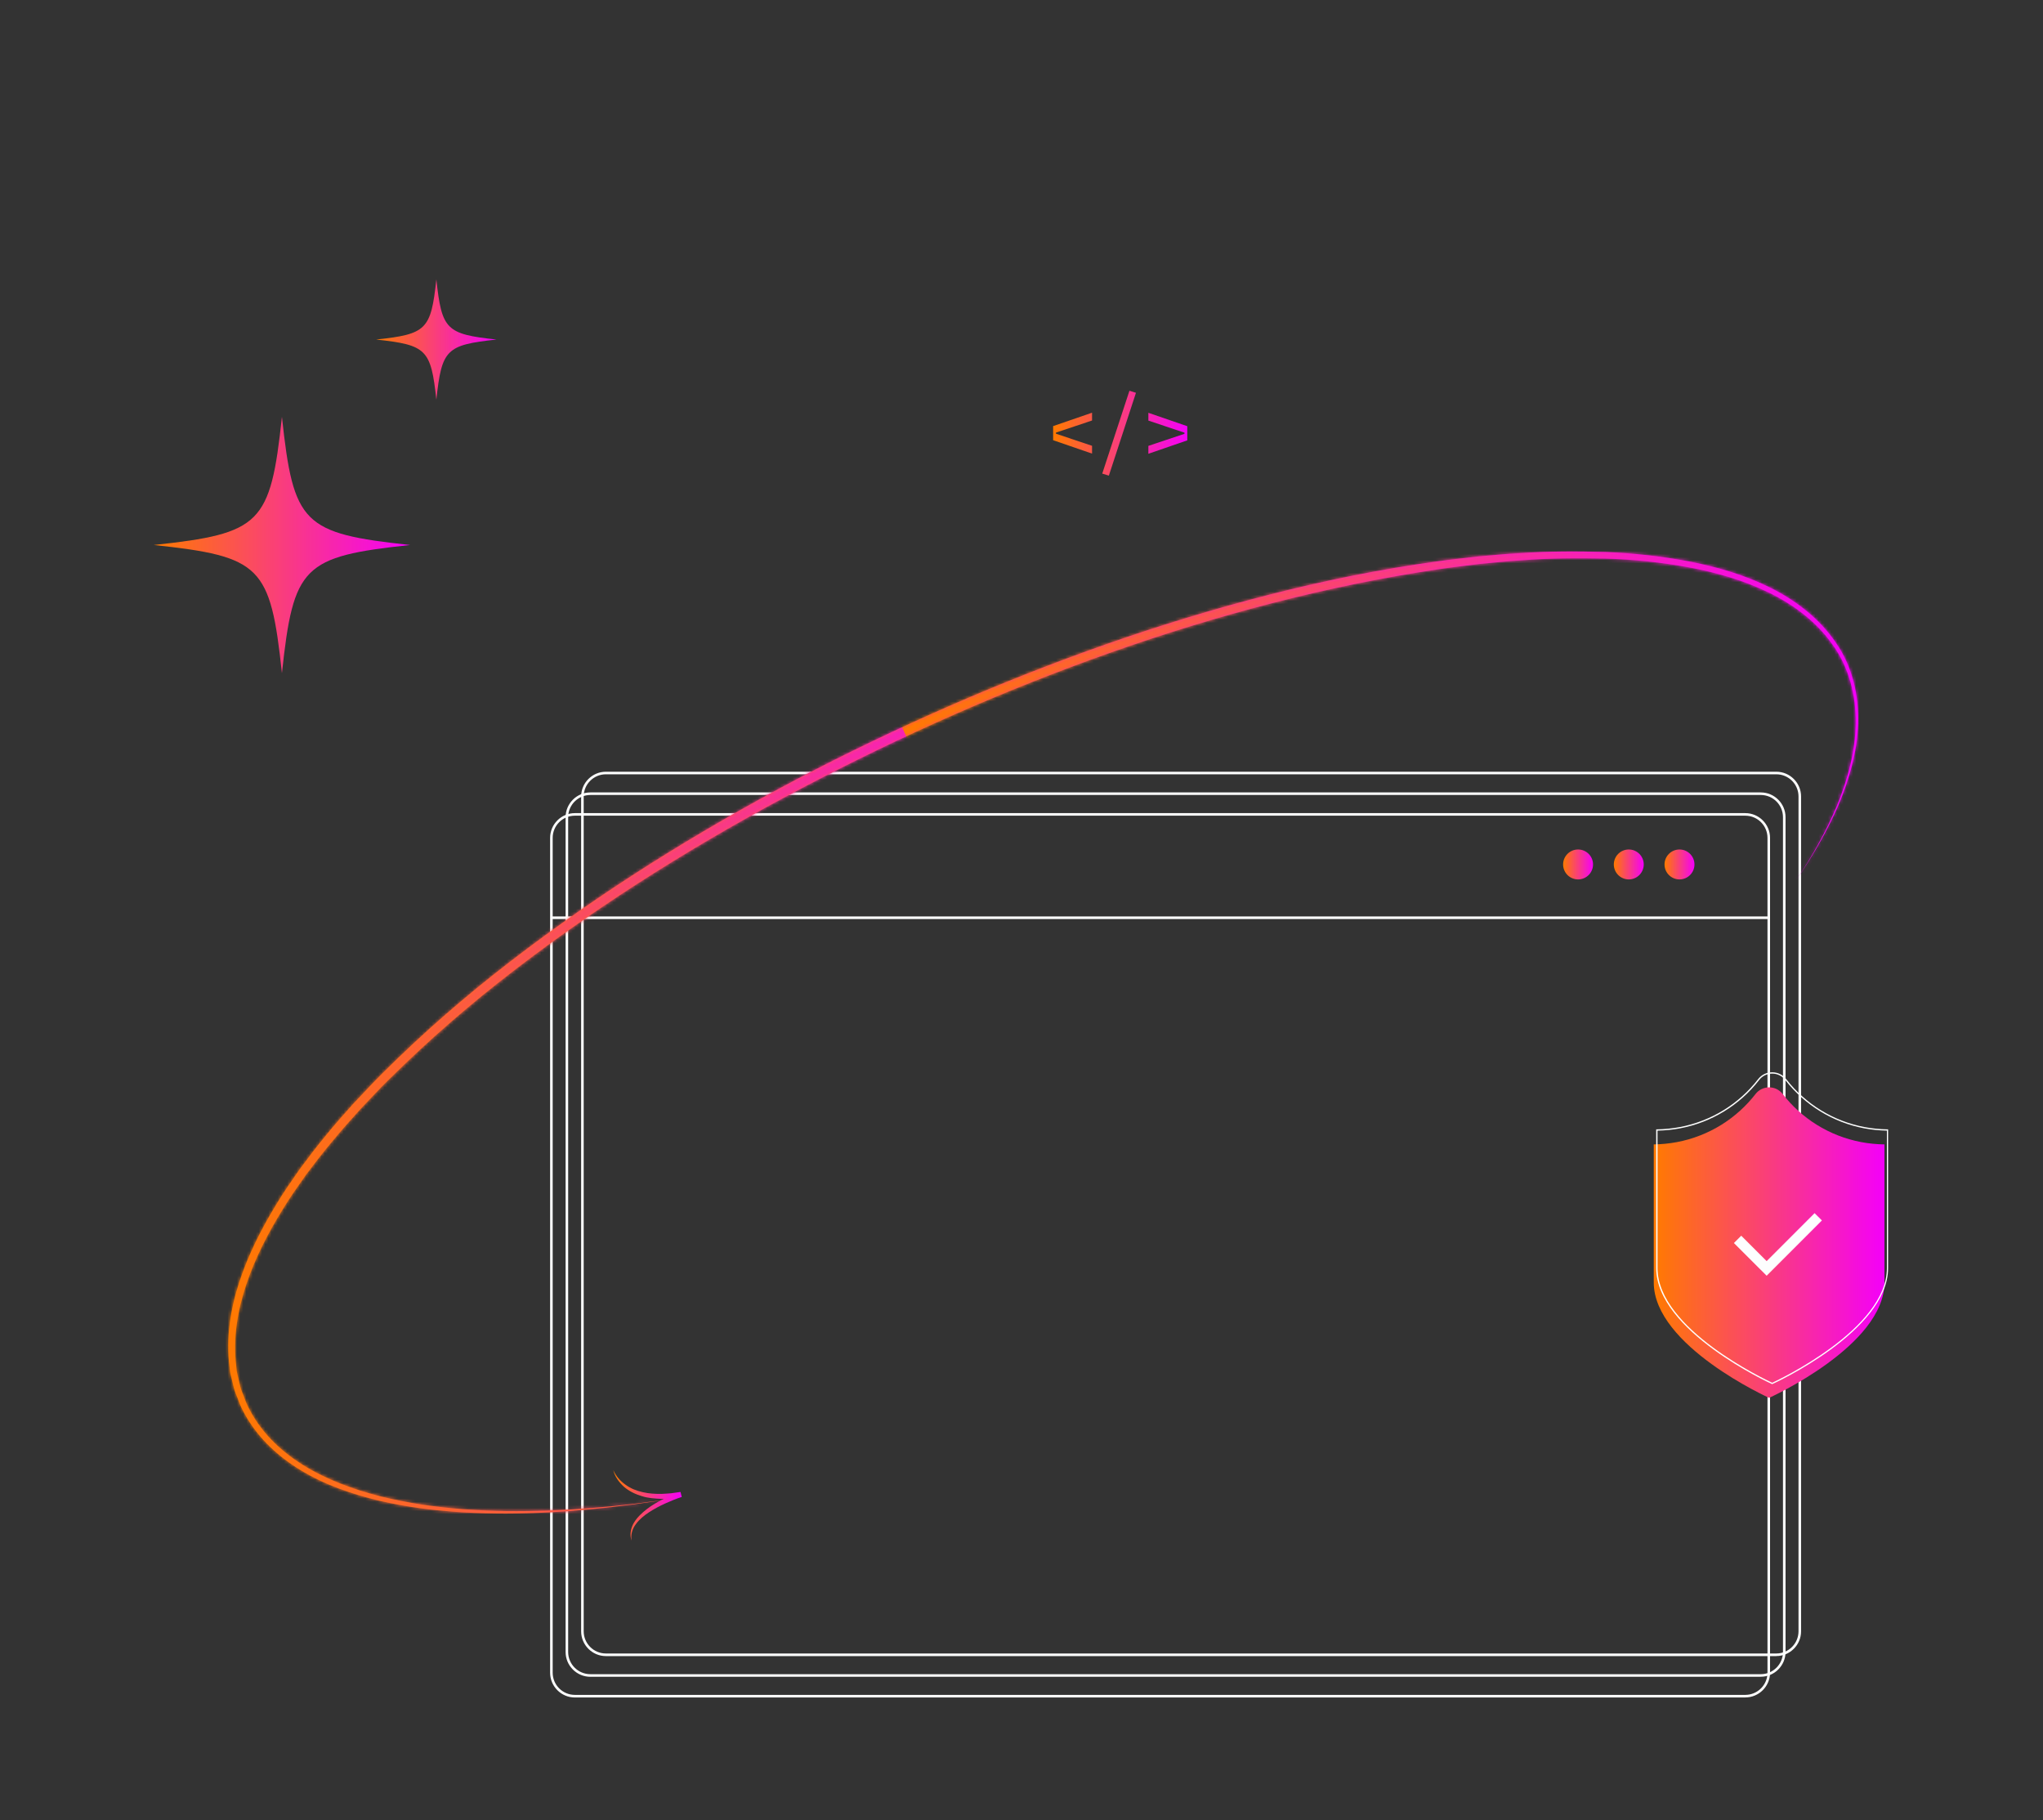 <svg width="651" height="580" viewBox="0 0 651 580" fill="none" xmlns="http://www.w3.org/2000/svg">
<rect x="0" y="0" width="651" height="580" fill="#333333" stroke="none"/>
<path d="M130.675 173.652C96.489 177.322 93.508 180.303 89.838 214.489C86.167 180.303 83.186 177.322 49 173.652C83.186 169.981 86.167 167 89.838 132.814C93.508 167 96.489 169.981 130.675 173.652Z" fill="url(#paint0_linear_55_158)"/>
<path d="M158.224 108.19C142.164 109.92 140.772 111.312 139.043 127.372C137.313 111.312 135.921 109.92 119.861 108.19C135.921 106.461 137.313 105.068 139.043 89.009C140.772 105.068 142.164 106.461 158.224 108.19Z" fill="url(#paint1_linear_55_158)"/>
<path d="M566.022 527.683H193.068C188.723 527.683 185.179 524.139 185.179 519.794V253.786C185.179 249.441 188.723 245.897 193.068 245.897H566.022C570.367 245.897 573.911 249.441 573.911 253.786V519.779C573.911 524.139 570.367 527.669 566.022 527.669V527.683ZM193.068 246.713C189.173 246.713 185.995 249.877 185.995 253.786V519.779C185.995 523.675 189.159 526.853 193.068 526.853H566.022C569.917 526.853 573.095 523.675 573.095 519.779V253.786C573.095 249.891 569.931 246.713 566.022 246.713H193.068Z" fill="#FDFEFE"/>
<path d="M561.072 534.278H188.118C183.773 534.278 180.229 530.734 180.229 526.389V260.382C180.229 256.036 183.773 252.492 188.118 252.492H561.072C565.417 252.492 568.961 256.036 568.961 260.382V526.375C568.961 530.72 565.417 534.264 561.072 534.264V534.278ZM188.118 253.308C184.223 253.308 181.045 256.472 181.045 260.382V526.375C181.045 530.27 184.209 533.448 188.118 533.448H561.072C564.967 533.448 568.145 530.284 568.145 526.375V260.382C568.145 256.486 564.981 253.308 561.072 253.308H188.118Z" fill="#FDFEFE"/>
<path d="M556.122 540.874H183.182C178.837 540.874 175.293 537.33 175.293 532.984V266.977C175.293 262.632 178.837 259.088 183.182 259.088H556.136C560.481 259.088 564.025 262.632 564.025 266.977V532.97C564.025 537.316 560.481 540.86 556.136 540.86L556.122 540.874ZM183.182 259.904C179.287 259.904 176.109 263.068 176.109 266.977V532.97C176.109 536.866 179.273 540.044 183.182 540.044H556.136C560.031 540.044 563.209 536.88 563.209 532.97V266.977C563.209 263.082 560.045 259.904 556.136 259.904H183.182Z" fill="#FDFEFE"/>
<path d="M563.617 292.008H175.701V292.838H563.617V292.008Z" fill="#FDFEFE"/>
<path d="M535.168 280.21C537.801 280.21 539.936 278.075 539.936 275.443C539.936 272.81 537.801 270.675 535.168 270.675C532.535 270.675 530.401 272.81 530.401 275.443C530.401 278.075 532.535 280.21 535.168 280.21Z" fill="url(#paint2_linear_55_158)"/>
<path d="M519.01 280.21C521.643 280.21 523.778 278.075 523.778 275.443C523.778 272.81 521.643 270.675 519.01 270.675C516.378 270.675 514.243 272.81 514.243 275.443C514.243 278.075 516.378 280.21 519.01 280.21Z" fill="url(#paint3_linear_55_158)"/>
<path d="M502.853 280.21C505.485 280.21 507.62 278.075 507.62 275.443C507.62 272.81 505.485 270.675 502.853 270.675C500.22 270.675 498.085 272.81 498.085 275.443C498.085 278.075 500.22 280.21 502.853 280.21Z" fill="url(#paint4_linear_55_158)"/>
<path d="M214.879 477.409C197.146 480.348 179.203 482.219 161.189 482.275C152.188 482.275 143.174 481.797 134.231 480.615C129.759 480.011 125.315 479.195 120.913 478.197C116.512 477.142 112.166 475.862 107.919 474.273C99.454 471.095 91.34 466.469 84.927 459.887C81.735 456.597 79.021 452.814 77.01 448.679C76.476 447.653 76.138 446.556 75.702 445.487C75.323 444.404 74.774 443.364 74.535 442.239L73.719 438.892C73.593 438.329 73.41 437.781 73.34 437.204L73.143 435.489C71.962 426.348 73.438 417.095 76.265 408.46C79.105 399.798 83.24 391.656 87.951 383.921C90.257 380.012 92.887 376.328 95.46 372.601C98.174 368.987 100.86 365.331 103.771 361.885C106.569 358.327 109.663 355.037 112.63 351.62L117.285 346.698C118.832 345.052 120.393 343.421 122.01 341.846C134.793 329.091 148.434 317.251 162.735 306.254C191.31 284.246 222.009 265.135 253.861 248.288C285.783 231.567 318.844 217.055 352.861 205.13C369.863 199.181 387.118 193.908 404.583 189.45C422.049 184.978 439.74 181.392 457.599 178.931C462.057 178.256 466.557 177.863 471.029 177.3C475.529 176.948 480.015 176.428 484.515 176.245C493.515 175.627 502.557 175.613 511.571 175.894C520.6 176.259 529.6 177.23 538.487 178.945C547.347 180.689 556.136 183.248 564.264 187.327C572.35 191.391 579.803 197.142 584.936 204.708C590.223 212.203 592.361 221.541 592.122 230.541C591.826 239.625 589.267 248.428 585.765 256.711C582.165 264.966 577.623 272.771 572.533 280.182C577.511 272.7 581.94 264.839 585.4 256.557C588.775 248.26 591.165 239.471 591.32 230.527C591.419 221.653 589.183 212.597 583.937 205.397C578.833 198.127 571.52 192.642 563.547 188.775C555.545 184.88 546.897 182.405 538.136 180.773C529.361 179.156 520.445 178.256 511.501 177.975C502.557 177.778 493.599 177.848 484.67 178.552C480.198 178.777 475.754 179.339 471.282 179.719C466.838 180.309 462.381 180.745 457.951 181.448C422.485 186.736 387.68 196.031 353.86 207.956C320.039 219.91 287.133 234.478 255.408 251.199C223.668 267.877 193.054 286.833 164.578 308.63C150.332 319.515 136.748 331.243 124.049 343.857C122.432 345.404 120.885 347.021 119.352 348.652L114.74 353.518C111.787 356.879 108.735 360.156 105.937 363.629C103.026 367.018 100.354 370.604 97.64 374.148C95.08 377.79 92.451 381.418 90.159 385.229C85.462 392.795 81.341 400.754 78.515 409.164C75.688 417.545 74.198 426.461 75.266 435.207L75.435 436.853C75.491 437.401 75.674 437.922 75.772 438.456L76.532 441.662C76.743 442.745 77.263 443.729 77.615 444.756C78.022 445.768 78.346 446.837 78.838 447.808C80.722 451.773 83.282 455.401 86.319 458.579C92.422 464.964 100.284 469.52 108.566 472.755C112.715 474.386 116.976 475.708 121.307 476.819C125.652 477.873 130.04 478.745 134.47 479.42C143.329 480.728 152.301 481.347 161.273 481.473C179.231 481.684 197.189 480.081 214.95 477.409H214.879Z" fill="url(#paint5_linear_55_158)"/>
<mask id="mask0_55_158" style="mask-type:luminance" maskUnits="userSpaceOnUse" x="72" y="175" width="521" height="308">
<path d="M214.879 477.409C197.146 480.348 179.203 482.219 161.189 482.275C152.188 482.275 143.174 481.797 134.231 480.615C129.759 480.011 125.315 479.195 120.913 478.197C116.512 477.142 112.166 475.862 107.919 474.273C99.454 471.095 91.34 466.469 84.927 459.887C81.735 456.597 79.021 452.814 77.01 448.679C76.476 447.653 76.138 446.556 75.702 445.487C75.323 444.404 74.774 443.364 74.535 442.239L73.719 438.892C73.593 438.329 73.41 437.781 73.34 437.204L73.143 435.489C71.962 426.348 73.438 417.095 76.265 408.46C79.105 399.798 83.24 391.656 87.951 383.921C90.257 380.012 92.887 376.328 95.46 372.601C98.174 368.987 100.86 365.331 103.771 361.885C106.569 358.327 109.663 355.037 112.63 351.62L117.285 346.698C118.832 345.052 120.393 343.421 122.01 341.846C134.793 329.091 148.434 317.251 162.735 306.254C191.31 284.246 222.009 265.135 253.861 248.288C285.783 231.567 318.844 217.055 352.861 205.13C369.863 199.181 387.118 193.908 404.583 189.45C422.049 184.978 439.74 181.392 457.599 178.931C462.057 178.256 466.557 177.863 471.029 177.3C475.529 176.948 480.015 176.428 484.515 176.245C493.515 175.627 502.557 175.613 511.571 175.894C520.6 176.259 529.6 177.23 538.487 178.945C547.347 180.689 556.136 183.248 564.264 187.327C572.35 191.391 579.803 197.142 584.936 204.708C590.223 212.203 592.361 221.541 592.122 230.541C591.826 239.625 589.267 248.428 585.765 256.711C582.165 264.966 577.623 272.771 572.533 280.182C577.511 272.7 581.94 264.839 585.4 256.557C588.775 248.26 591.165 239.471 591.32 230.527C591.419 221.653 589.183 212.597 583.937 205.397C578.833 198.127 571.52 192.642 563.547 188.775C555.545 184.88 546.897 182.405 538.136 180.773C529.361 179.156 520.445 178.256 511.501 177.975C502.557 177.778 493.599 177.848 484.67 178.552C480.198 178.777 475.754 179.339 471.282 179.719C466.838 180.309 462.381 180.745 457.951 181.448C422.485 186.736 387.68 196.031 353.86 207.956C320.039 219.91 287.133 234.478 255.408 251.199C223.668 267.877 193.054 286.833 164.578 308.63C150.332 319.515 136.748 331.243 124.049 343.857C122.432 345.404 120.885 347.021 119.352 348.652L114.74 353.518C111.787 356.879 108.735 360.156 105.937 363.629C103.026 367.018 100.354 370.604 97.64 374.148C95.08 377.79 92.451 381.418 90.159 385.229C85.462 392.795 81.341 400.754 78.515 409.164C75.688 417.545 74.198 426.461 75.266 435.207L75.435 436.853C75.491 437.401 75.674 437.922 75.772 438.456L76.532 441.662C76.743 442.745 77.263 443.729 77.615 444.756C78.022 445.768 78.346 446.837 78.838 447.808C80.722 451.773 83.282 455.401 86.319 458.579C92.422 464.964 100.284 469.52 108.566 472.755C112.715 474.386 116.976 475.708 121.307 476.819C125.652 477.873 130.04 478.745 134.47 479.42C143.329 480.728 152.301 481.347 161.273 481.473C179.231 481.684 197.189 480.081 214.95 477.409H214.879Z" fill="white"/>
</mask>
<g mask="url(#mask0_55_158)">
<path d="M592.333 216.76L573.25 175.641H592.333V216.76Z" fill="url(#paint6_linear_55_158)"/>
<path d="M592.333 305.832L369.764 409.15L285.67 227.981L398.424 175.641H573.25L592.333 216.76V305.832Z" fill="url(#paint7_linear_55_158)"/>
<path d="M369.764 409.149L212.193 482.289H91.846L71.947 439.426V327.193L285.67 227.981L369.764 409.149Z" fill="url(#paint8_linear_55_158)"/>
<path d="M71.947 439.426L91.846 482.289H71.947V439.426Z" fill="url(#paint9_linear_55_158)"/>
</g>
<path d="M195.445 468.479C196.303 470.378 197.695 471.939 199.34 473.092C200.957 474.287 202.87 475.033 204.811 475.455C206.765 475.919 208.79 476.017 210.801 476.003C211.814 475.933 212.826 475.905 213.825 475.806L216.848 475.384L217.242 476.973C215.456 477.55 213.656 478.295 211.912 479.083C210.168 479.87 208.481 480.784 206.878 481.811C205.289 482.851 203.784 484.061 202.673 485.566C201.52 487.042 200.915 488.955 201.253 490.909C200.55 489.053 200.986 486.859 202.026 485.144C203.081 483.4 204.6 482.022 206.161 480.812C207.736 479.589 209.479 478.605 211.237 477.705C213.009 476.819 214.823 476.073 216.736 475.412L217.129 477.001L213.993 477.423C212.939 477.508 211.87 477.536 210.815 477.592C208.692 477.494 206.54 477.381 204.487 476.706C202.434 476.101 200.451 475.145 198.82 473.739C197.245 472.304 195.923 470.519 195.431 468.479H195.445Z" fill="url(#paint10_linear_55_158)"/>
<path d="M335.578 140.287V135.773L347.982 131.498V133.987L336.478 137.84V138.192L347.982 142.045V144.534L335.578 140.259V140.287ZM359.893 124.509L361.974 125.156L353.339 151.551L351.23 150.904L359.893 124.509ZM365.925 144.562V142.073L377.429 138.22V137.868L365.925 134.015V131.526L378.329 135.801V140.315L365.925 144.59V144.562Z" fill="url(#paint11_linear_55_158)"/>
<path d="M600.475 364.641V408.643C600.475 428.865 563.729 445.403 563.729 445.403C563.729 445.403 526.97 428.851 526.97 408.643V364.641C529.403 364.613 531.878 364.374 534.353 363.91C544.703 361.941 553.422 356.288 559.412 348.568C561.592 345.769 565.867 345.769 568.033 348.568C574.023 356.288 582.728 361.941 593.078 363.91C595.567 364.374 598.028 364.613 600.461 364.641H600.475Z" fill="url(#paint12_linear_55_158)"/>
<path d="M564.714 441.043L564.629 441.001C564.264 440.832 527.743 424.168 527.743 404.059V359.846H527.94C530.401 359.818 532.876 359.565 535.295 359.115C545.209 357.23 554.054 351.816 560.228 343.843C561.297 342.451 562.928 341.663 564.7 341.663C566.472 341.663 568.103 342.465 569.172 343.843C575.345 351.802 584.19 357.23 594.091 359.115C596.523 359.565 598.984 359.818 601.445 359.846H601.642V404.059C601.642 424.168 565.136 440.846 564.77 441.001L564.686 441.043H564.714ZM528.165 360.254V404.059C528.165 423.437 562.745 439.679 564.714 440.593C566.683 439.679 601.262 423.437 601.262 404.059V360.254C598.858 360.212 596.425 359.973 594.034 359.523C584.036 357.624 575.092 352.14 568.862 344.11C567.864 342.83 566.345 342.085 564.714 342.085C563.068 342.085 561.564 342.816 560.565 344.11C554.336 352.154 545.392 357.624 535.379 359.523C533.003 359.973 530.584 360.212 528.165 360.254Z" fill="#FDFEFE"/>
<path d="M562.942 406.492L552.508 396.071L554.842 393.737L562.942 401.837L578.214 386.551L580.548 388.871L562.942 406.492Z" fill="#FDFEFE"/>
<defs>
<linearGradient id="paint0_linear_55_158" x1="49" y1="173.652" x2="130.675" y2="173.652" gradientUnits="userSpaceOnUse">
<stop stop-color="#FF7A00"/>
<stop offset="1" stop-color="#F400F9"/>
</linearGradient>
<linearGradient id="paint1_linear_55_158" x1="119.861" y1="108.19" x2="158.224" y2="108.19" gradientUnits="userSpaceOnUse">
<stop stop-color="#FF7A00"/>
<stop offset="1" stop-color="#F400F9"/>
</linearGradient>
<linearGradient id="paint2_linear_55_158" x1="530.401" y1="275.443" x2="539.936" y2="275.443" gradientUnits="userSpaceOnUse">
<stop stop-color="#FF7A00"/>
<stop offset="1" stop-color="#F400F9"/>
</linearGradient>
<linearGradient id="paint3_linear_55_158" x1="514.243" y1="275.443" x2="523.778" y2="275.443" gradientUnits="userSpaceOnUse">
<stop stop-color="#FF7A00"/>
<stop offset="1" stop-color="#F400F9"/>
</linearGradient>
<linearGradient id="paint4_linear_55_158" x1="498.085" y1="275.443" x2="507.62" y2="275.443" gradientUnits="userSpaceOnUse">
<stop stop-color="#FF7A00"/>
<stop offset="1" stop-color="#F400F9"/>
</linearGradient>
<linearGradient id="paint5_linear_55_158" x1="72.733" y1="328.996" x2="592.14" y2="328.996" gradientUnits="userSpaceOnUse">
<stop stop-color="#FF7A00"/>
<stop offset="1" stop-color="#F400F9"/>
</linearGradient>
<linearGradient id="paint6_linear_55_158" x1="573.25" y1="196.2" x2="592.333" y2="196.2" gradientUnits="userSpaceOnUse">
<stop stop-color="#FF7A00"/>
<stop offset="1" stop-color="#F400F9"/>
</linearGradient>
<linearGradient id="paint7_linear_55_158" x1="285.67" y1="292.395" x2="592.333" y2="292.395" gradientUnits="userSpaceOnUse">
<stop stop-color="#FF7A00"/>
<stop offset="1" stop-color="#F400F9"/>
</linearGradient>
<linearGradient id="paint8_linear_55_158" x1="71.947" y1="355.135" x2="369.764" y2="355.135" gradientUnits="userSpaceOnUse">
<stop stop-color="#FF7A00"/>
<stop offset="1" stop-color="#F400F9"/>
</linearGradient>
<linearGradient id="paint9_linear_55_158" x1="71.947" y1="460.858" x2="91.846" y2="460.858" gradientUnits="userSpaceOnUse">
<stop stop-color="#FF7A00"/>
<stop offset="1" stop-color="#F400F9"/>
</linearGradient>
<linearGradient id="paint10_linear_55_158" x1="195.431" y1="479.694" x2="217.242" y2="479.694" gradientUnits="userSpaceOnUse">
<stop stop-color="#FF7A00"/>
<stop offset="1" stop-color="#F400F9"/>
</linearGradient>
<linearGradient id="paint11_linear_55_158" x1="335.578" y1="138.03" x2="378.329" y2="138.03" gradientUnits="userSpaceOnUse">
<stop stop-color="#FF7A00"/>
<stop offset="1" stop-color="#F400F9"/>
</linearGradient>
<linearGradient id="paint12_linear_55_158" x1="526.97" y1="395.936" x2="600.475" y2="395.936" gradientUnits="userSpaceOnUse">
<stop stop-color="#FF7A00"/>
<stop offset="1" stop-color="#F400F9"/>
</linearGradient>
</defs>
</svg>
